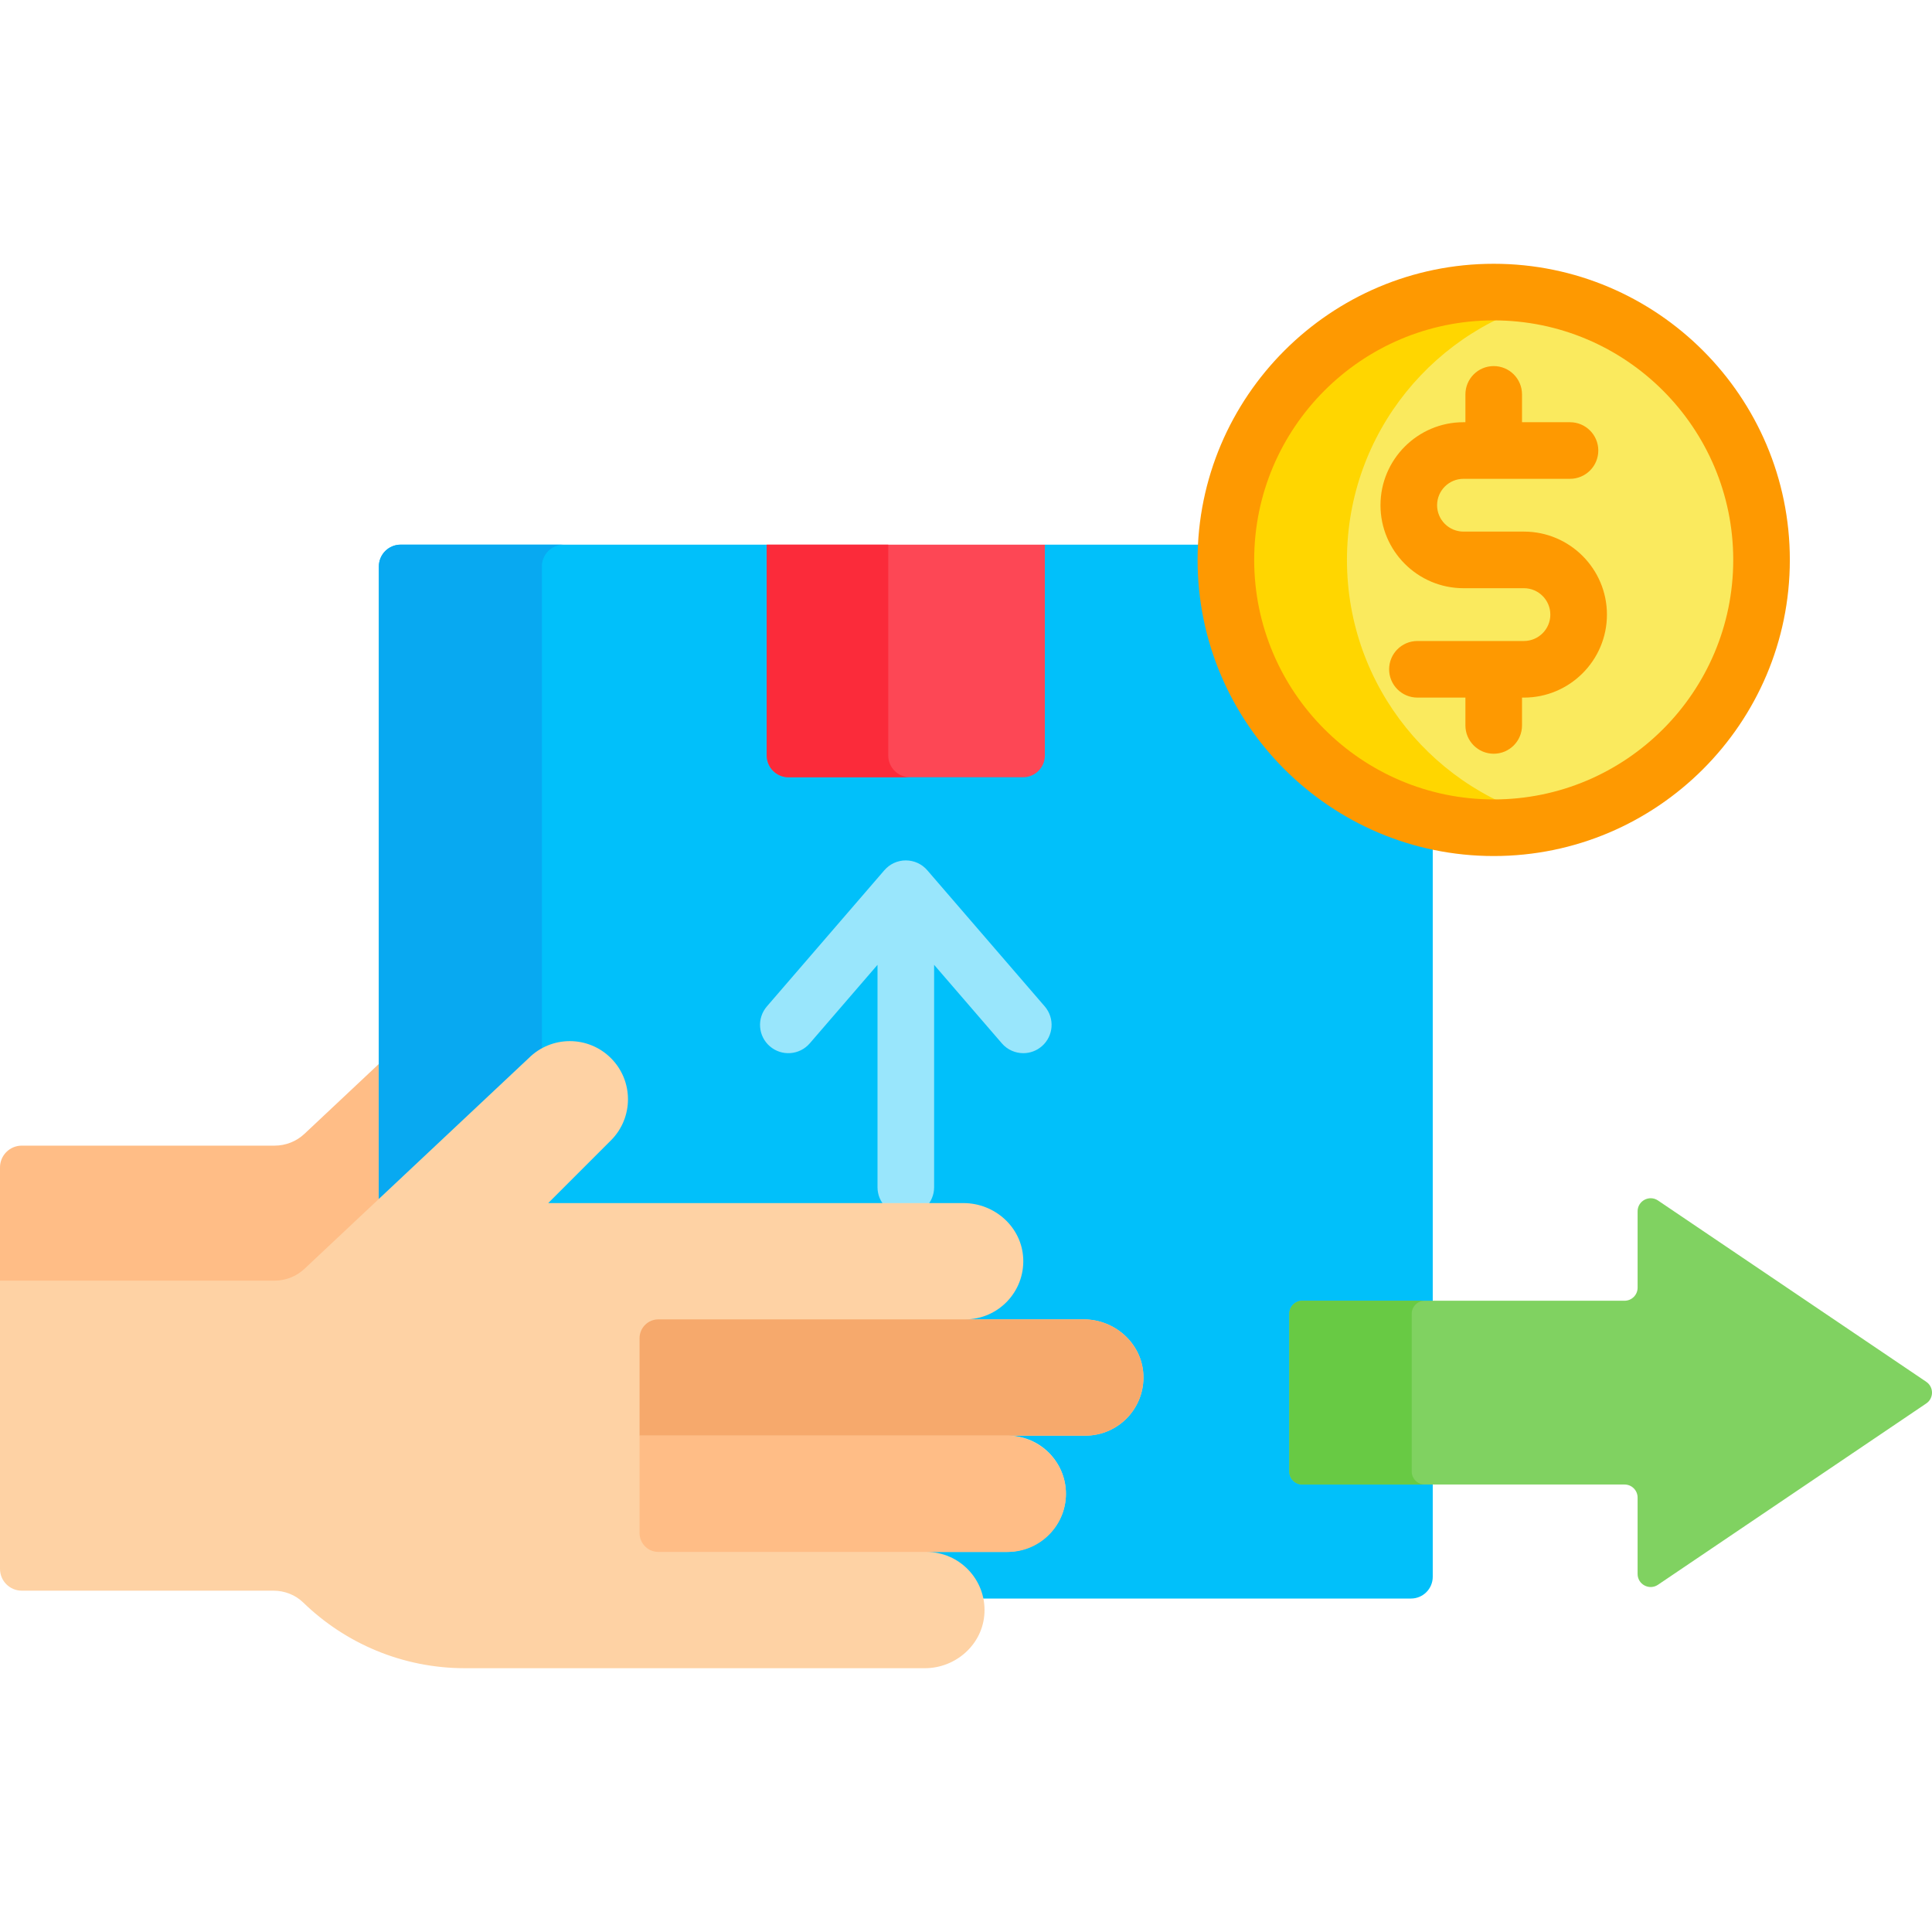 <svg id="Capa_1" enable-background="new 0 0 512 512" height="512" viewBox="0 0 512 512" width="512" xmlns="http://www.w3.org/2000/svg"><g><g><g><path d="m80.686 300.476c-2.14 2.01-4.966 3.13-7.902 3.13h-67.014c-3.187 0-5.77 2.583-5.77 5.77v31.006h72.784c3.203 0 6.253-1.208 8.586-3.401l20.035-18.822v-37.148z" fill="#ffbd86"/></g></g><g><g><path d="m345.13 392.412c-1.358 0-2.462-1.104-2.462-2.462v-41.777c0-1.358 1.104-2.462 2.462-2.462h34.563v-121.561c-34.99-7.454-61.319-38.589-61.319-75.769 0-1.355.036-2.701.105-4.039h-41.579l-1 1.321v54.545c0 2.63-2.14 4.771-4.77 4.771h-62.16c-2.63 0-4.771-2.14-4.771-4.771v-54.612l-1-1.254h-97.023c-3.187 0-5.77 2.583-5.77 5.77v168.986l40.395-37.949c2.744-2.743 6.362-4.242 10.21-4.242s7.467 1.499 10.188 4.22c5.618 5.618 5.618 14.759 0 20.376l-18.328 18.327h112.467c7.952 0 14.465 6.022 14.827 13.71.188 3.986-1.221 7.766-3.965 10.643-2.746 2.878-6.449 4.464-10.426 4.464v2h31.408c7.952 0 14.465 6.022 14.827 13.71.188 3.986-1.221 7.765-3.965 10.642-2.746 2.878-6.449 4.464-10.426 4.464h-20.544v2c3.977 0 7.68 1.585 10.426 4.464 2.745 2.877 4.153 6.656 3.965 10.642-.362 7.688-6.875 13.71-14.827 13.71h-21.136v2c3.977 0 7.68 1.585 10.426 4.464 1.862 1.951 3.091 4.323 3.642 6.887h114.353c3.187 0 5.77-2.583 5.77-5.77v-25.448z" fill="#01c0fa"/><path d="m140.115 280.42c1.058-1.058 2.237-1.92 3.486-2.606v-127.702c0-3.187 2.583-5.77 5.77-5.77h-43.196c-3.187 0-5.77 2.583-5.77 5.77v167.614z" fill="#08a9f1"/><g><path d="m203.199 144.342v55.866c0 3.187 2.584 5.77 5.77 5.77h62.16c3.187 0 5.77-2.583 5.77-5.77v-55.866z" fill="#fd4755"/></g><g><path d="m235.396 200.208v-55.866h-32.198v55.866c0 3.187 2.584 5.77 5.77 5.77h32.198c-3.186.001-5.77-2.583-5.77-5.77z" fill="#fb2b3a"/></g></g><path d="m204.018 277.279c3.136 2.706 7.872 2.356 10.578-.78l17.954-20.81v58.937c0 2.023.805 3.855 2.107 5.204h10.787c1.302-1.349 2.107-3.181 2.107-5.204v-58.937l17.953 20.81c1.483 1.72 3.577 2.601 5.682 2.601 1.735 0 3.479-.599 4.896-1.821 3.137-2.706 3.485-7.441.78-10.578l-31.132-36.086c-1.425-1.652-3.498-2.601-5.679-2.601s-4.254.95-5.679 2.601l-31.132 36.086c-2.707 3.137-2.359 7.873.778 10.578z" fill="#99e6fc"/></g><g><g><path d="m287.182 349.647h-31.408c8.757 0 15.807-7.305 15.39-16.153-.39-8.287-7.529-14.663-15.826-14.663h-110.053l16.62-16.62c6.017-6.017 6.017-15.773 0-21.79-6.017-6.017-15.773-6.017-21.79 0l-59.429 55.832c-2.14 2.01-4.966 3.13-7.902 3.13h-72.784v76.392c0 3.187 2.584 5.77 5.77 5.77h66.678c2.942 0 5.802 1.093 7.912 3.142 11.096 10.772 26.228 17.409 42.915 17.409h121.79c8.297 0 15.435-6.376 15.826-14.663.417-8.848-6.634-16.153-15.39-16.153h21.136c8.297 0 15.435-6.376 15.826-14.663.417-8.848-6.634-16.153-15.391-16.153h20.544c8.757 0 15.807-7.305 15.39-16.153-.389-8.288-7.528-14.664-15.824-14.664z" fill="#fed2a4"/></g><g><g><path d="m287.182 349.647h-112.694c-2.761 0-5 2.239-5 5v25.816h118.128c8.757 0 15.807-7.305 15.39-16.153-.389-8.287-7.528-14.663-15.824-14.663z" fill="#f6a96c"/></g><g><path d="m266.638 380.463h-97.149v25.816c0 2.761 2.239 5 5 5h92.584c8.757 0 15.807-7.305 15.39-16.153-.39-8.287-7.529-14.663-15.825-14.663z" fill="#ffbd86"/></g></g></g><g><path d="m510.477 366.192-71.094-48.05c-2.299-1.554-5.401.093-5.401 2.868v20.237c0 1.912-1.55 3.462-3.462 3.462h-85.39c-1.912 0-3.462 1.55-3.462 3.462v41.778c0 1.912 1.55 3.462 3.462 3.462h85.389c1.912 0 3.462 1.55 3.462 3.462v20.237c0 2.775 3.102 4.423 5.401 2.869l71.094-48.05c2.032-1.373 2.032-4.364.001-5.737z" fill="#80d261"/></g><g><g><path d="m374.118 389.949v-41.778c0-1.912 1.55-3.462 3.462-3.462h-32.45c-1.912 0-3.462 1.55-3.462 3.462v41.778c0 1.912 1.55 3.462 3.462 3.462h32.451c-1.913.001-3.463-1.549-3.463-3.462z" fill="#68ca44"/></g></g><g><g><circle cx="395.85" cy="148.381" fill="#faea5e" r="70.976"/></g><g><path d="m356.958 148.381c0-33.679 23.466-61.859 54.934-69.133-5.157-1.192-10.522-1.843-16.042-1.843-39.199 0-70.976 31.777-70.976 70.976s31.777 70.976 70.976 70.976c5.52 0 10.884-.651 16.042-1.843-31.468-7.274-54.934-35.454-54.934-69.133z" fill="#ffd600"/></g><g><path d="m395.85 226.857c-43.272 0-78.476-35.204-78.476-78.476s35.204-78.476 78.476-78.476 78.476 35.204 78.476 78.476-35.204 78.476-78.476 78.476zm0-141.952c-35.001 0-63.476 28.475-63.476 63.476s28.475 63.476 63.476 63.476 63.476-28.475 63.476-63.476-28.475-63.476-63.476-63.476z" fill="#fe9901"/></g><path d="m403.86 140.881h-16.02c-3.857 0-6.995-3.138-6.995-6.994 0-3.857 3.138-6.995 6.995-6.995h28.226c4.142 0 7.5-3.358 7.5-7.5s-3.358-7.5-7.5-7.5h-12.716v-7.376c0-4.142-3.358-7.5-7.5-7.5s-7.5 3.358-7.5 7.5v7.376h-.51c-12.128 0-21.995 9.867-21.995 21.995 0 12.127 9.867 21.994 21.995 21.994h16.02c3.857 0 6.995 3.138 6.995 6.995s-3.138 6.995-6.995 6.995h-28.226c-4.142 0-7.5 3.358-7.5 7.5s3.358 7.5 7.5 7.5h12.716v7.376c0 4.142 3.358 7.5 7.5 7.5s7.5-3.358 7.5-7.5v-7.376h.51c12.128 0 21.995-9.867 21.995-21.995s-9.867-21.995-21.995-21.995z" fill="#fe9901"/></g></g></svg>